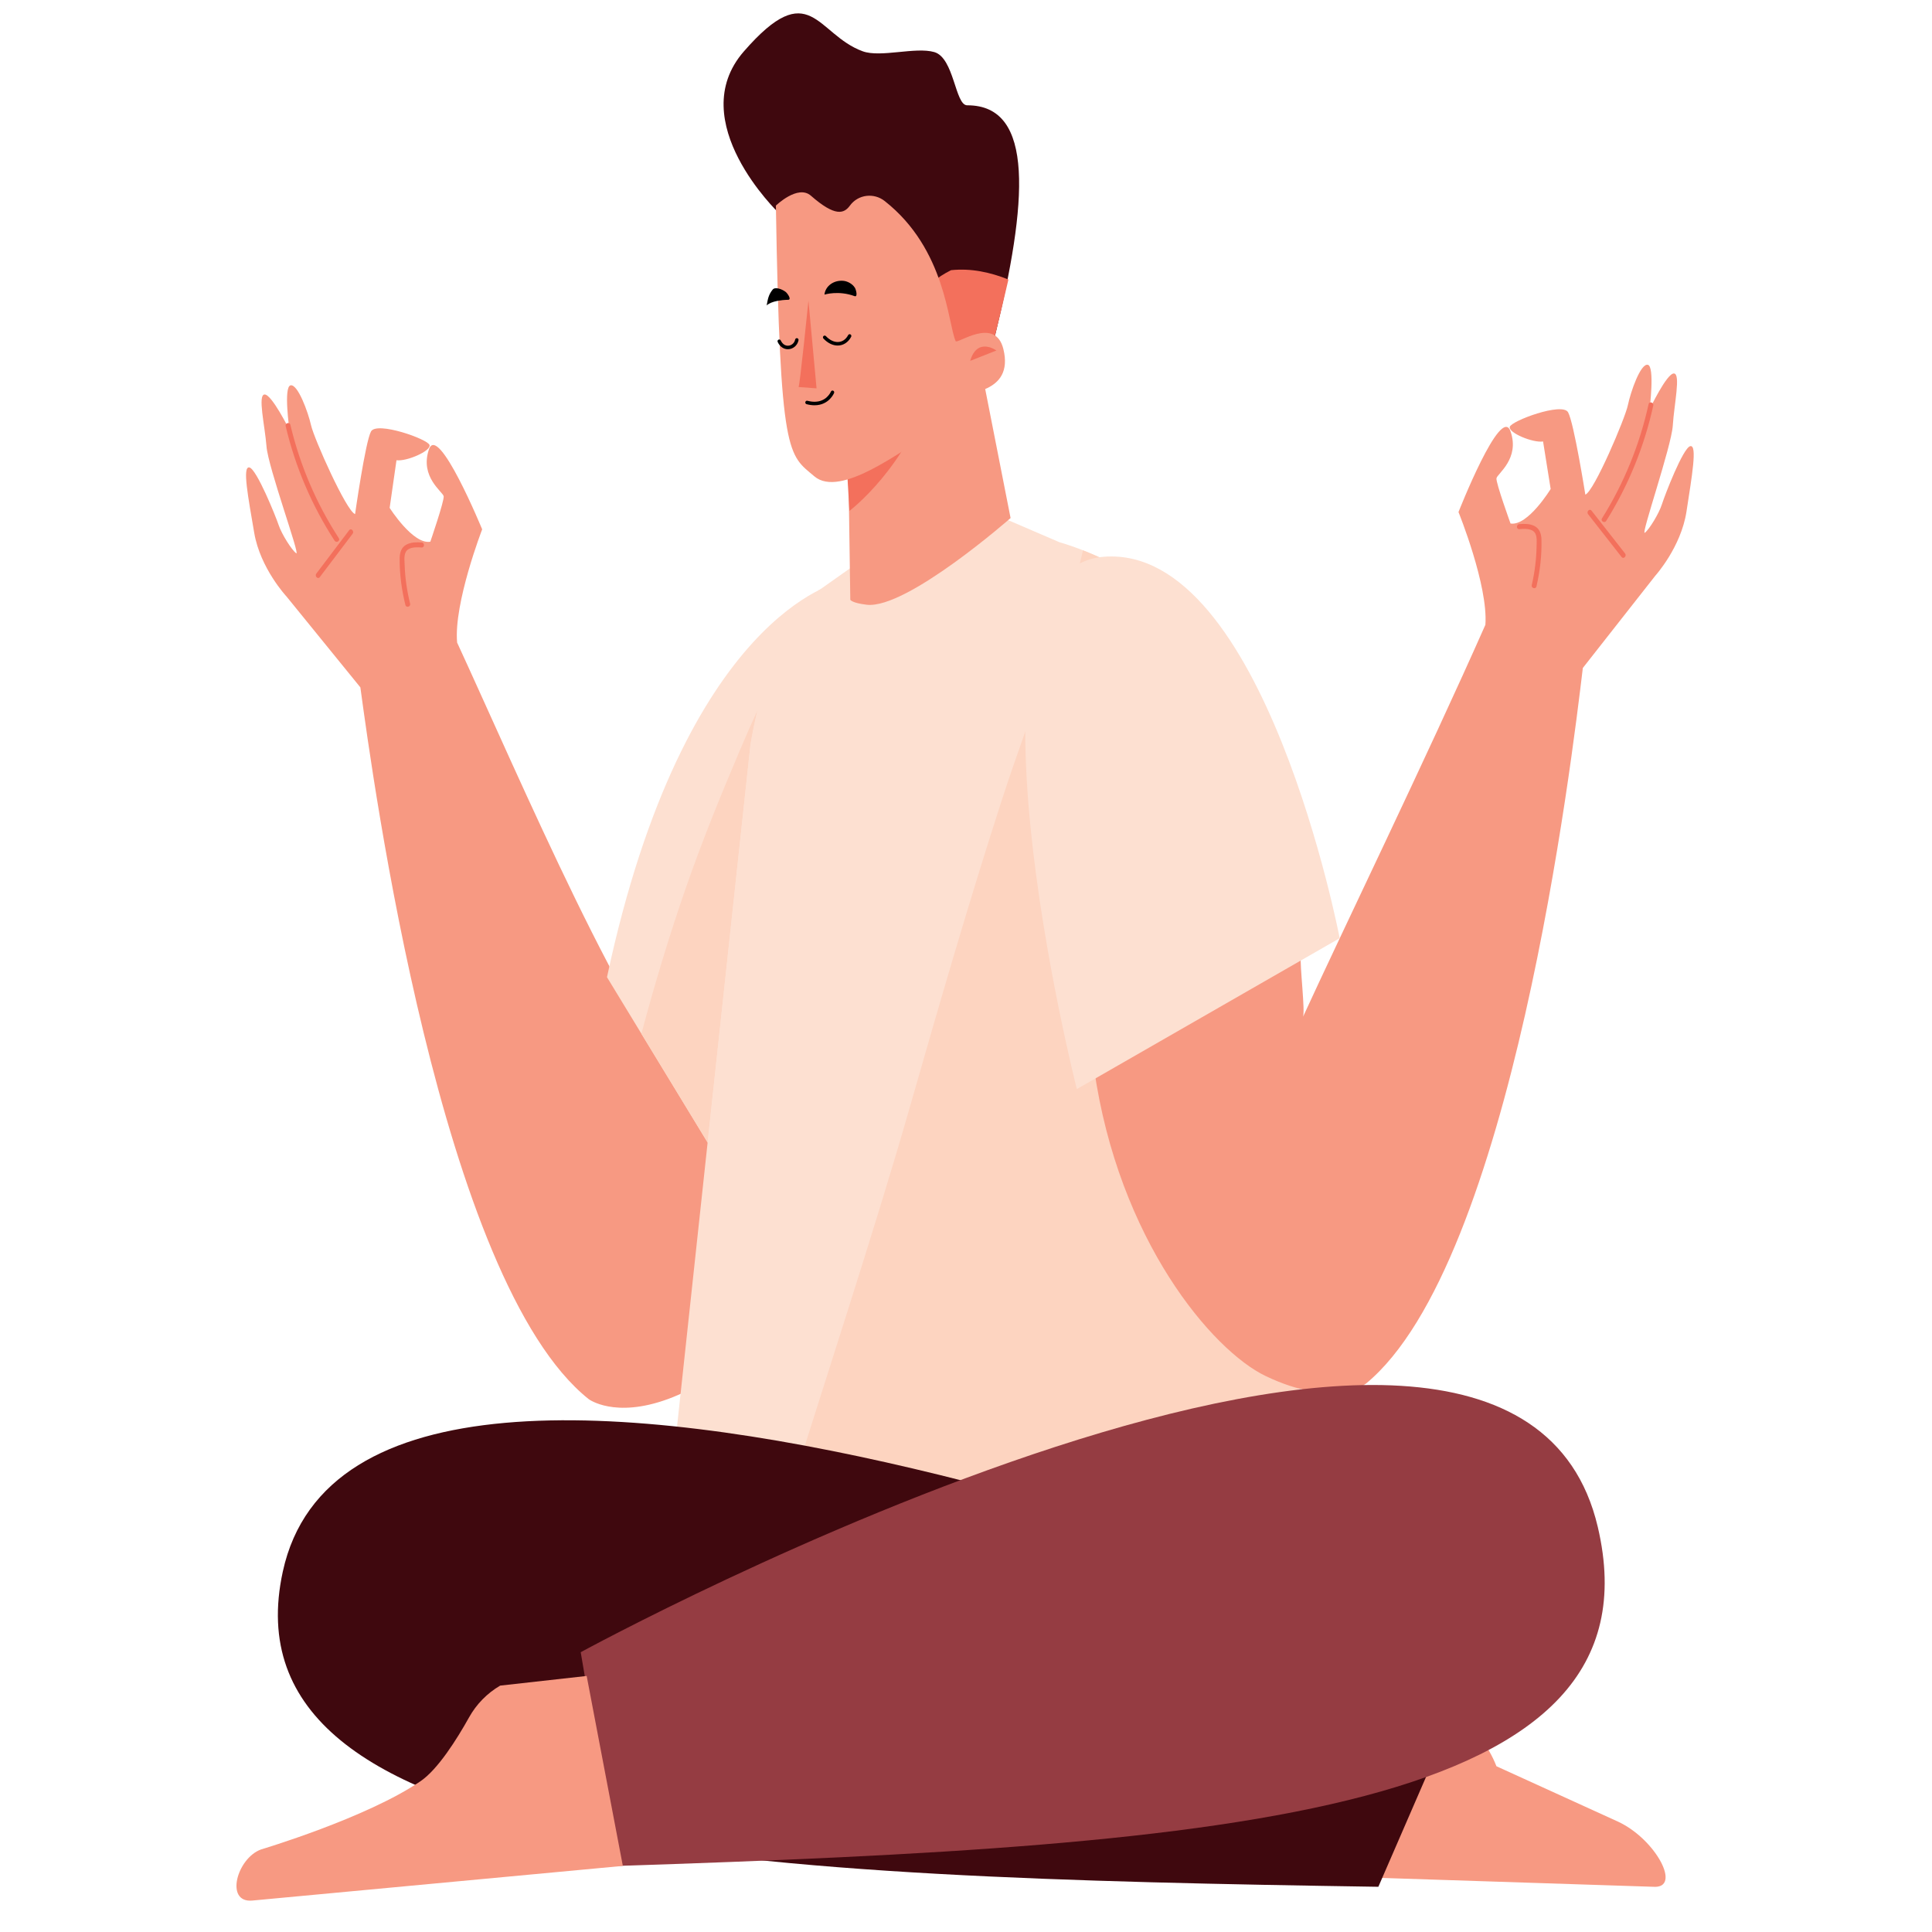 <?xml version="1.0" encoding="UTF-8" standalone="no"?><!DOCTYPE svg PUBLIC "-//W3C//DTD SVG 1.1//EN" "http://www.w3.org/Graphics/SVG/1.1/DTD/svg11.dtd"><svg width="100%" height="100%" viewBox="0 0 3750 3750" version="1.1" xmlns="http://www.w3.org/2000/svg" xmlns:xlink="http://www.w3.org/1999/xlink" xml:space="preserve" xmlns:serif="http://www.serif.com/" style="fill-rule:evenodd;clip-rule:evenodd;stroke-linejoin:round;stroke-miterlimit:2;"><path d="M2871.36,1653.35c-12.054,0 -21.828,-10.067 -21.828,-22.498c0,-12.431 9.774,-22.498 21.828,-22.498c12.067,0 21.84,10.067 21.84,22.498c-0,12.431 -9.773,22.498 -21.84,22.498Z" style="fill:#c2dbd3;fill-rule:nonzero;"/><path d="M887.239,1247.17c116.89,252.886 342.39,784.131 459.689,873.104c144.178,109.352 422.524,141.686 422.524,141.686c-426.23,604.785 -626.776,453.766 -626.776,453.766c-287.208,-228.703 -419.411,-1207.15 -443.203,-1381.54l-143.44,-176.493c-0,0 -50.842,-54.384 -62.606,-123.522c-11.765,-69.138 -23.45,-129.622 -9.43,-126.864c14.033,2.772 51.172,94.775 56.922,112.028c5.737,17.268 25.599,48.828 34.053,54.52c8.441,5.706 -54.575,-166.861 -57.687,-207.224c-3.139,-40.363 -17.62,-100.833 -3.627,-100.942c14.006,-0.123 48.178,68.825 48.178,68.825c-0,0 -11.896,-83.566 2.097,-86.568c13.967,-3.003 34.027,51.64 39.83,77.561c5.815,25.908 68.581,166.739 85.422,172.363c0,0 19.876,-140.097 30.914,-160.394c11.04,-20.283 110.745,14.931 113.634,26.438c2.888,11.521 -44.551,32.117 -64.176,29.4l-13.255,92.437c-0,0 45.382,71.733 78.947,65.674c0,0 27.367,-79.558 25.89,-88.213c-1.465,-8.64 -46.503,-37.102 -28.739,-90.63c17.779,-53.515 103.479,154.905 103.479,154.905c-0,0 -55.445,143.262 -48.64,219.682Z" style="fill:#f79982;fill-rule:nonzero;"/><path d="M554.49,827.168c18.755,79.218 50.895,154.511 94.932,222.277c3.389,5.189 11.592,0.312 8.19,-4.918c-43.615,-67.128 -75.399,-141.483 -93.996,-219.968c-1.437,-6.086 -10.563,-3.505 -9.126,2.609Z" style="fill:#f3705c;fill-rule:nonzero;"/><path d="M818.342,1052.91c-9.786,-0.652 -20.417,-0.584 -29.358,4.13c-10.235,5.38 -13.189,15.882 -13.268,27.009c-0.211,30.35 3.864,60.864 11.158,90.236c1.503,6.087 10.642,3.505 9.139,-2.595c-6.238,-25.092 -9.878,-50.756 -10.657,-76.651c-0.302,-10.039 -2.307,-23.625 7.822,-29.25c7.464,-4.157 16.973,-3.654 25.164,-3.111c6.093,0.394 6.066,-9.36 -0,-9.768Z" style="fill:#f3705c;fill-rule:nonzero;"/><path d="M620.684,1120.23c21.233,-28.068 42.48,-56.136 63.727,-84.218c3.706,-4.891 -2.954,-11.846 -6.7,-6.901c-21.246,28.082 -42.493,56.15 -63.727,84.218c-3.706,4.904 2.941,11.847 6.7,6.901Z" style="fill:#f3705c;fill-rule:nonzero;"/><path d="M1629.81,1129.71c0,0 -300.74,59.914 -451.645,766.986l227.082,373.106l224.563,-1140.09Z" style="fill:#fde0d1;fill-rule:nonzero;"/><path d="M1373.49,2217.61l-128.537,-211.177c25.335,-94.789 53.585,-188.748 85.699,-281.417c31.693,-91.432 67.988,-180.704 105.813,-269.596c10.881,-25.582 21.919,-51.11 33.697,-76.189c-5.816,24.06 -10.301,46.762 -13.571,66.353l-83.101,772.026Zm215.422,-1071.43c-0.039,-0.136 -0.092,-0.271 -0.145,-0.407c0.831,-0.421 1.649,-0.829 2.453,-1.223l-2.308,1.63Z" style="fill:#fdd4c0;fill-rule:nonzero;"/><path d="M2519.94,2964.18c0,-0 11.118,-1135.53 -51.844,-1477.9c-62.976,-342.362 -411.446,-433.699 -411.446,-433.699l-123.432,-53.148l-256.505,84.667l-90.065,63.677c-75.017,55.226 -115.177,208.555 -130.053,297.8l-163.368,1517.6l1226.71,1.006Z" style="fill:#fde0d1;fill-rule:nonzero;"/><path d="M2520.25,2921.84c0.396,-64.628 0.883,-197.66 -0.277,-359.507c1.226,-0.951 2.48,-1.916 3.707,-2.867c1.885,163.152 1.964,296.062 1.872,357.048c-1.767,1.78 -3.535,3.546 -5.302,5.326Zm-0.475,-384.6c-2.914,-359.412 -14.099,-846.544 -51.686,-1050.96c37.759,205.308 50.856,691.666 55.3,1048.18c-1.2,0.924 -2.413,1.848 -3.614,2.772Z" style="fill:#e6dcd6;fill-rule:nonzero;"/><path d="M2525.45,2952.61l-5.407,-0.027c0.053,-7.159 0.132,-17.539 0.211,-30.744c1.767,-1.78 3.535,-3.546 5.302,-5.326c-0.04,23.3 -0.106,36.097 -0.106,36.097Z" style="fill:#97bdb0;fill-rule:nonzero;"/><path d="M2519.98,2562.33c-0.066,-8.301 -0.132,-16.643 -0.198,-25.093c1.201,-0.924 2.414,-1.848 3.614,-2.772c0.105,8.41 0.198,16.724 0.291,24.998c-1.227,0.951 -2.481,1.916 -3.707,2.867Z" style="fill:#97bdb0;fill-rule:nonzero;"/><path d="M2468.09,1486.28c-0.053,-0.285 -0.118,-0.611 -0.171,-0.897c0.053,0.299 0.105,0.598 0.171,0.897Zm-0.224,-1.195c-0.04,-0.204 -0.079,-0.395 -0.119,-0.598c0.04,0.19 0.079,0.407 0.119,0.598Zm-0.185,-0.965c-0.039,-0.19 -0.066,-0.381 -0.105,-0.571c0.039,0.177 0.079,0.394 0.105,0.571Zm-0.171,-0.91c-0.053,-0.272 -0.106,-0.557 -0.159,-0.816c0.053,0.272 0.106,0.544 0.159,0.816Zm-0.238,-1.278c-0.026,-0.122 -0.066,-0.299 -0.092,-0.42c0.04,0.135 0.053,0.271 0.092,0.42Zm-0.184,-0.91c-0.027,-0.149 -0.053,-0.258 -0.08,-0.407c0.027,0.136 0.053,0.285 0.08,0.407Zm-0.172,-0.869c-0.026,-0.177 -0.053,-0.299 -0.079,-0.462c0.026,0.136 0.053,0.312 0.079,0.462Zm-0.25,-1.318c-0.026,-0.109 -0.053,-0.231 -0.066,-0.34c0.013,0.109 0.04,0.218 0.066,0.34Zm-0.185,-0.883c-0.013,-0.095 -0.039,-0.218 -0.052,-0.326c0.013,0.108 0.039,0.217 0.052,0.326Zm-0.171,-0.856c-0.013,-0.109 -0.04,-0.217 -0.053,-0.313c0.013,0.109 0.04,0.191 0.053,0.313Zm-0.436,-2.187c-0.026,-0.109 -0.039,-0.19 -0.065,-0.299c0.026,0.109 0.039,0.204 0.065,0.299Zm-0.171,-0.843c-0.026,-0.095 -0.053,-0.217 -0.079,-0.312c0.026,0.109 0.053,0.204 0.079,0.312Zm-0.185,-0.869c-0.013,-0.041 -0.013,-0.082 -0.026,-0.122c-0,0.04 0.013,0.095 0.026,0.122Zm-0.303,-1.427c-0.013,-0.04 -0.027,-0.095 -0.027,-0.136c0.014,0.041 0.014,0.082 0.027,0.136Zm-0.158,-0.76c-0.027,-0.082 -0.027,-0.136 -0.053,-0.218c0.014,0.068 0.039,0.163 0.053,0.218Zm-0.185,-0.857c-0.013,-0.04 -0.013,-0.054 -0.026,-0.095c0.013,0.028 0.013,0.068 0.026,0.095Zm-0.461,-2.119c-0.014,-0.081 -0.04,-0.19 -0.066,-0.272c0.026,0.096 0.039,0.177 0.066,0.272Zm-0.186,-0.856c-0.025,-0.081 -0.025,-0.135 -0.052,-0.217c0.013,0.082 0.027,0.149 0.052,0.217Zm-0.487,-2.187c-0.013,-0.054 -0.04,-0.136 -0.053,-0.19c0.013,0.054 0.04,0.136 0.053,0.19Zm-0.185,-0.802c-0.013,-0.081 -0.026,-0.135 -0.053,-0.217c0.014,0.068 0.04,0.149 0.053,0.217Zm-0.184,-0.828c-0.014,-0.041 -0.027,-0.122 -0.04,-0.163c0.013,0.068 0.026,0.108 0.04,0.163Zm-0.502,-2.133c-0.012,-0.082 -0.026,-0.163 -0.053,-0.245c0.027,0.082 0.041,0.177 0.053,0.245Zm-0.184,-0.829c-0.014,-0.054 -0.04,-0.163 -0.053,-0.217c0.013,0.081 0.039,0.149 0.053,0.217Zm-0.514,-2.16c-0.014,-0.068 -0.04,-0.136 -0.053,-0.204c0.026,0.068 0.039,0.136 0.053,0.204Zm-0.185,-0.775c-0.013,-0.081 -0.053,-0.19 -0.066,-0.271c0.026,0.095 0.039,0.177 0.066,0.271Zm-0.198,-0.828c-0.026,-0.082 -0.04,-0.163 -0.066,-0.245c0.026,0.082 0.04,0.163 0.066,0.245Zm-0.33,-1.359c-0.013,-0.054 -0.039,-0.136 -0.053,-0.19c0.014,0.054 0.04,0.136 0.053,0.19Zm-0.185,-0.72c-0.026,-0.122 -0.052,-0.204 -0.079,-0.326c0.027,0.109 0.053,0.218 0.079,0.326Zm-0.197,-0.815c-0.027,-0.122 -0.066,-0.258 -0.093,-0.38c0.027,0.122 0.066,0.244 0.093,0.38Zm-0.211,-0.842c-0.053,-0.204 -0.106,-0.422 -0.146,-0.611c0.04,0.203 0.093,0.407 0.146,0.611Zm-0.29,-1.196c-0.04,-0.136 -0.079,-0.285 -0.106,-0.421c0.027,0.163 0.066,0.272 0.106,0.421Zm-0.211,-0.828c-0.054,-0.164 -0.093,-0.34 -0.132,-0.503c0.039,0.149 0.092,0.339 0.132,0.503Zm-0.225,-0.843c-0.052,-0.231 -0.105,-0.448 -0.171,-0.693c0.066,0.231 0.119,0.462 0.171,0.693Zm-0.237,-0.937c-0.053,-0.231 -0.132,-0.517 -0.185,-0.747c0.053,0.244 0.119,0.502 0.185,0.747Zm-0.264,-1.033c-0.053,-0.204 -0.105,-0.394 -0.158,-0.598c0.053,0.204 0.105,0.394 0.158,0.598Zm-0.224,-0.883c-0.079,-0.258 -0.132,-0.503 -0.197,-0.747c0.052,0.244 0.131,0.503 0.197,0.747Zm-0.224,-0.842c-0.08,-0.313 -0.159,-0.598 -0.237,-0.91c0.078,0.312 0.157,0.611 0.237,0.91Zm-0.264,-0.978c-0.066,-0.272 -0.145,-0.558 -0.224,-0.829c0.079,0.285 0.145,0.543 0.224,0.829Zm-0.25,-0.951c-0.08,-0.286 -0.145,-0.557 -0.225,-0.829c0.08,0.272 0.145,0.543 0.225,0.829Zm-0.238,-0.897c-0.171,-0.639 -0.33,-1.236 -0.501,-1.861c0.158,0.625 0.33,1.236 0.501,1.861Zm-0.514,-1.861c-0.079,-0.313 -0.159,-0.612 -0.238,-0.924c0.079,0.312 0.159,0.611 0.238,0.924Zm-0.251,-0.952c-43.127,-156.942 -148.042,-255.113 -239.756,-313.464c91.701,58.323 196.616,156.508 239.756,313.464Z" style="fill:#e6dcd6;fill-rule:nonzero;"/><path d="M2520.04,2952.58l-1002.88,-2.866c75.439,-244.123 177.704,-552.385 248.052,-798.111c57.634,-201.314 115.756,-402.615 180.314,-601.714c52.109,-160.747 118.144,-317.011 156.642,-481.671c29.701,11.711 71.166,30.65 115.743,59.017c91.714,58.351 196.629,156.522 239.756,313.464c0,0.014 0,0.014 0.013,0.028c0.079,0.312 0.159,0.611 0.238,0.924l0.013,-0c0.171,0.625 0.33,1.222 0.501,1.861c0,0.027 0.013,0.041 0.013,0.068c0.08,0.272 0.145,0.543 0.225,0.829c0.012,0.027 0.026,0.095 0.026,0.122c0.079,0.271 0.158,0.557 0.224,0.829c0.013,0.013 0.013,0.054 0.027,0.068c0.078,0.312 0.157,0.597 0.237,0.91c-0,0.027 0.013,0.054 0.027,0.095c0.065,0.244 0.118,0.489 0.197,0.747c0.013,0.095 0.039,0.19 0.066,0.285c0.053,0.204 0.105,0.394 0.158,0.598c0.027,0.095 0.04,0.177 0.079,0.286c0.053,0.23 0.132,0.516 0.185,0.747c0.026,0.081 0.053,0.176 0.066,0.244c0.066,0.245 0.119,0.462 0.171,0.693c0.04,0.122 0.066,0.217 0.093,0.34c0.039,0.163 0.078,0.339 0.132,0.503c0.026,0.135 0.066,0.271 0.105,0.407c0.027,0.136 0.066,0.285 0.106,0.421c0.039,0.19 0.092,0.394 0.144,0.585c0.04,0.189 0.093,0.407 0.146,0.611c0.04,0.149 0.079,0.312 0.118,0.462c0.027,0.122 0.066,0.258 0.093,0.38c0.039,0.163 0.079,0.312 0.118,0.489c0.027,0.122 0.053,0.204 0.079,0.326c0.053,0.191 0.093,0.34 0.132,0.53c0.014,0.054 0.04,0.136 0.053,0.19c0.093,0.381 0.185,0.748 0.264,1.114c0.026,0.082 0.04,0.163 0.066,0.245c0.04,0.19 0.092,0.367 0.132,0.557c0.013,0.081 0.053,0.19 0.066,0.271c0.039,0.191 0.092,0.381 0.132,0.571c0.013,0.068 0.039,0.136 0.053,0.204c0.158,0.652 0.302,1.291 0.461,1.943c0.013,0.054 0.039,0.163 0.053,0.217c0.04,0.19 0.092,0.394 0.131,0.584c0.027,0.082 0.041,0.163 0.053,0.245c0.159,0.666 0.317,1.317 0.462,1.97c0.013,0.041 0.026,0.122 0.04,0.163c0.039,0.204 0.092,0.408 0.131,0.611c0.027,0.082 0.04,0.136 0.053,0.217c0.04,0.204 0.093,0.408 0.132,0.612c0.013,0.054 0.04,0.136 0.053,0.19c0.145,0.666 0.29,1.318 0.435,1.97c0.027,0.082 0.027,0.136 0.052,0.217c0.041,0.191 0.08,0.395 0.12,0.584c0.026,0.082 0.052,0.191 0.066,0.272c0.145,0.666 0.289,1.359 0.435,2.024c0.013,0.041 0.013,0.055 0.026,0.095c0.053,0.232 0.092,0.422 0.132,0.639c0.026,0.082 0.026,0.136 0.053,0.218c0.039,0.203 0.079,0.421 0.131,0.624c0,0.041 0.014,0.096 0.027,0.136c0.092,0.435 0.185,0.87 0.277,1.305c0.013,0.04 0.013,0.081 0.026,0.122c0.04,0.19 0.066,0.367 0.106,0.557c0.026,0.095 0.053,0.217 0.079,0.312c0.026,0.177 0.066,0.381 0.106,0.544c0.026,0.109 0.039,0.19 0.065,0.299c0.119,0.625 0.251,1.25 0.383,1.874c0.013,0.096 0.04,0.204 0.053,0.313c0.039,0.177 0.078,0.353 0.119,0.53c0.013,0.108 0.039,0.231 0.052,0.326c0.039,0.176 0.079,0.367 0.119,0.543c0.013,0.109 0.04,0.231 0.066,0.34c0.052,0.285 0.106,0.557 0.171,0.856c0.026,0.163 0.053,0.285 0.079,0.462c0.04,0.149 0.066,0.299 0.092,0.462c0.027,0.149 0.053,0.258 0.08,0.407c0.039,0.163 0.066,0.326 0.092,0.49c0.026,0.121 0.066,0.298 0.092,0.42c0.027,0.164 0.053,0.299 0.079,0.462c0.053,0.259 0.106,0.544 0.159,0.816c0.026,0.108 0.039,0.217 0.066,0.339c0.039,0.19 0.066,0.381 0.105,0.571c0.027,0.122 0.04,0.231 0.066,0.367c0.04,0.203 0.079,0.394 0.119,0.598c0.013,0.095 0.04,0.203 0.053,0.298c0.053,0.286 0.118,0.612 0.171,0.897c37.587,204.412 48.772,691.544 51.686,1050.96c0.066,8.45 0.132,16.792 0.198,25.093c1.16,161.847 0.673,294.879 0.277,359.507c-0.079,13.205 -0.158,23.585 -0.211,30.744Z" style="fill:#fdd4c0;fill-rule:nonzero;"/><path d="M1647.38,953.774l-1.49,-32.117l10.155,-0.707l195.877,-198.488c0,0 33.064,20.528 37.509,28.462c4.445,7.934 20.918,-5.529 20.918,-5.529l51.172,260.14c-0,0 -201.536,177.091 -279.019,168.26c-28.949,-3.301 -32.075,-9.605 -32.075,-9.605l-3.047,-210.416Z" style="fill:#f79982;fill-rule:nonzero;"/><path d="M1856.97,711.579l-212.112,213.936l3.851,66.204c-0,-0 112.709,-85.129 158.263,-239.504" style="fill:#f3705c;fill-rule:nonzero;"/><path d="M1917.88,655.172c0,-0 -69.174,6.833 -91.134,40.974l-95.92,-177.702c0,0 -33.803,-133.045 -71.76,-99.991c-37.969,33.067 -70.744,53.732 -97.147,45.091c-26.404,-8.654 -50.644,-50.444 -50.644,-50.444c-0,-0 -185.511,-177.662 -67.566,-313.179c129.038,-148.249 140.394,-33.381 230.775,-0.395c34.831,12.717 102.436,-8.98 138.929,1.549c38.814,11.181 40.291,103.375 63.86,103.307c132.254,-0.367 116.771,189.834 53.875,447.882" style="fill:#3f080e;fill-rule:nonzero;"/><path d="M1846,524.395c-26.892,13.449 -50.579,31.94 -66.536,60.321c-2.203,3.912 -4.643,7.349 -7.188,10.515l54.468,100.915c21.96,-34.141 91.134,-40.974 91.134,-40.974l13.268,-2.908c9.759,-40.024 18.569,-76.379 26.192,-109.732c-35.675,-14.238 -72.563,-22.159 -111.338,-18.137Z" style="fill:#f3705c;fill-rule:nonzero;"/><path d="M1854.95,662.168c2.849,6.385 76.876,-49.126 92.637,15.502c21.419,87.791 -76.573,82.166 -83.299,94.57c-13.677,25.147 -1.095,42.741 -71.258,78.73c-42.771,21.927 -161.733,116.484 -212.285,73.662c-50.538,-42.836 -66.747,-35.282 -74.752,-525.553c-0,0 42.599,-41.477 67.987,-19.224c47.571,41.709 64.466,34.617 75.755,19.156c15.84,-21.696 46.45,-25.351 67.394,-8.858c119.185,93.824 122.35,237.534 137.821,272.015Z" style="fill:#f79982;fill-rule:nonzero;"/><path d="M1933.99,680.319c0,-0 -37.033,-26.941 -50.881,20.12" style="fill:#f3705c;fill-rule:nonzero;"/><path d="M1569.21,583.466l15.708,170.311l-34.95,-2.581c2.203,0.203 19.242,-167.73 19.242,-167.73Z" style="fill:#f3705c;fill-rule:nonzero;"/><path d="M1659,574.906c-31.494,-11.751 -58.715,-3.07 -58.715,-3.07c1.688,-16.737 18.332,-28.693 37.153,-26.709c7.068,0.76 16.973,5.339 21.985,13.558c2.11,3.438 5.987,18.042 -0.423,16.221Z" style="fill-rule:nonzero;"/><path d="M1530.26,581.876c-33.499,0.693 -42.177,10.937 -42.177,10.937c2.427,-13.206 3.772,-20.909 11.646,-30.732c4.51,-5.651 17.698,-1.303 25.256,4.511c3.152,2.418 11.896,14.605 5.275,15.284Z" style="fill-rule:nonzero;"/><path d="M1598.3,657.169c8.6,9.061 18.372,13.531 27.617,13.531c10.842,0.027 20.64,-6.263 26.18,-16.996c0.857,-1.671 0.251,-3.736 -1.359,-4.633c-1.622,-0.883 -3.627,-0.258 -4.497,1.4c-4.629,8.817 -11.975,13.355 -20.324,13.395c-7.134,0 -15.232,-3.437 -22.882,-11.48c-1.279,-1.345 -3.39,-1.372 -4.695,-0.04c-1.306,1.317 -1.332,3.478 -0.04,4.823Z" style="fill-rule:nonzero;"/><path d="M1509.49,663.839c4.365,9.51 12.213,14.089 19.757,14.021c9.496,-0 18.517,-6.82 20.653,-17.376c0.37,-1.848 -0.791,-3.655 -2.584,-4.035c-1.795,-0.381 -3.549,0.801 -3.917,2.649c-1.425,7.241 -7.703,11.942 -14.152,11.928c-5.052,-0.054 -10.221,-2.676 -13.782,-10.149c-0.792,-1.698 -2.77,-2.418 -4.418,-1.602c-1.649,0.815 -2.348,2.866 -1.557,4.564Z" style="fill-rule:nonzero;"/><path d="M1612.8,760.162l-0.053,0.136c-0.409,0.911 -2.782,5.897 -7.794,10.529c-5.039,4.62 -12.569,8.967 -23.964,8.98c-4.076,0 -8.652,-0.556 -13.782,-1.915c-1.781,-0.462 -3.588,0.638 -4.036,2.473c-0.449,1.82 0.62,3.681 2.387,4.157c5.618,1.481 10.762,2.119 15.431,2.119c13.993,0.027 23.66,-5.923 29.542,-11.847c5.935,-5.923 8.283,-11.751 8.402,-12.023c0.698,-1.739 -0.106,-3.75 -1.794,-4.47c-1.702,-0.72 -3.64,0.109 -4.339,1.861Z" style="fill-rule:nonzero;"/><path d="M2883.13,1212.73c-112.776,254.843 -280.074,599.609 -354.391,761.796c5.539,-8.681 -6.41,-100.888 -3.772,-121.131c-183.85,122.748 -401.528,219.832 -401.528,219.832c47.518,334.251 229.944,548.105 332.947,597.53c132.427,63.568 195.099,14.7 195.099,14.7c283.449,-233.594 399.826,-1214.18 420.783,-1388.93l140.577,-178.952c0,0 49.959,-55.239 60.589,-124.581c10.656,-69.329 21.352,-130.003 7.385,-127c-13.992,3.002 -49.641,95.63 -55.101,112.993c-5.46,17.349 -24.808,49.248 -33.17,55.104c-8.348,5.828 51.858,-167.785 54.337,-208.203c2.467,-40.404 15.972,-101.105 1.979,-100.983c-14.007,0.123 -47.044,69.641 -47.044,69.641c-0,0 10.511,-83.756 -3.508,-86.514c-14.033,-2.772 -33.183,52.21 -38.577,78.213c-5.381,26.017 -65.851,167.907 -82.614,173.817c0,-0 -22.13,-139.73 -33.499,-159.837c-11.368,-20.093 -110.494,16.819 -113.198,28.381c-2.717,11.575 45.066,31.356 64.651,28.299l14.745,92.193c-0,-0 -44.235,72.507 -77.879,67.032c-0,0 -28.646,-79.096 -27.327,-87.764c1.346,-8.668 45.923,-37.904 27.287,-91.12c-18.635,-53.202 -100.972,156.671 -100.972,156.671c0,0 57.766,142.284 52.201,218.813Z" style="fill:#f79982;fill-rule:nonzero;"/><path d="M3199.88,784.549c-17.303,78.784 -47.874,153.682 -90.395,221.543c-3.31,5.299 4.88,10.19 8.177,4.932c42.942,-68.527 73.87,-144.349 91.344,-223.88c1.345,-6.114 -7.781,-8.736 -9.126,-2.595Z" style="fill:#f3705c;fill-rule:nonzero;"/><path d="M2948.95,1027.07c8.005,-0.666 17.145,-1.277 24.623,2.323c10.814,5.217 9.1,19.075 8.968,29.386c-0.37,25.908 -3.574,51.64 -9.391,76.841c-1.424,6.114 7.716,8.709 9.127,2.595c6.819,-29.508 10.419,-60.076 9.707,-90.413c-0.251,-11.154 -3.324,-21.575 -13.624,-26.832c-8.995,-4.592 -19.638,-4.47 -29.41,-3.655c-6.028,0.503 -6.08,10.271 -0,9.755Z" style="fill:#f3705c;fill-rule:nonzero;"/><path d="M3154.24,1074.27c-21.695,-27.702 -43.404,-55.403 -65.085,-83.104c-3.825,-4.891 -10.499,2.051 -6.7,6.901c21.682,27.701 43.39,55.403 65.073,83.104c3.837,4.891 10.497,-2.051 6.712,-6.901Z" style="fill:#f3705c;fill-rule:nonzero;"/><path d="M2727.82,3248.36l86.319,76.815c43.47,20.324 74.832,62.834 90.448,103.089l236.142,107.599c73.091,33.992 124.62,130.478 68.238,126.361l-700.369,-22.837l219.222,-391.027Z" style="fill:#f79982;fill-rule:nonzero;"/><path d="M2675.39,3662.24l197.619,-455.328c-0,0 -2162.32,-898.686 -2324.07,-156.562c-121.23,556.229 925.208,593.481 2126.45,611.89Z" style="fill:#3f080e;fill-rule:nonzero;"/><path d="M1197.73,3621.78l-70.572,-414.842c-0,0 1800.41,-982.388 1974.13,-243.144c130.224,554.082 -702.782,618.968 -1903.55,657.986Z" style="fill:#953c42;fill-rule:nonzero;"/><path d="M1138.73,3253.01l-167.89,18.748c-25.099,14.673 -46.042,35.894 -60.417,61.68c-23.859,42.822 -60.497,100.698 -93.758,123.549c-103.993,71.366 -310.065,132.801 -310.065,132.801c-46.925,17.077 -70.519,104.013 -16.908,99.19l719.241,-67.277l-70.203,-368.691Z" style="fill:#f79982;fill-rule:nonzero;"/><path d="M2090.16,2113.91l510.162,-292.883c0,0 -146.209,-763.29 -456.906,-740.425c-310.698,22.865 -53.256,1033.31 -53.256,1033.31Z" style="fill:#fde0d1;fill-rule:nonzero;"/></svg>